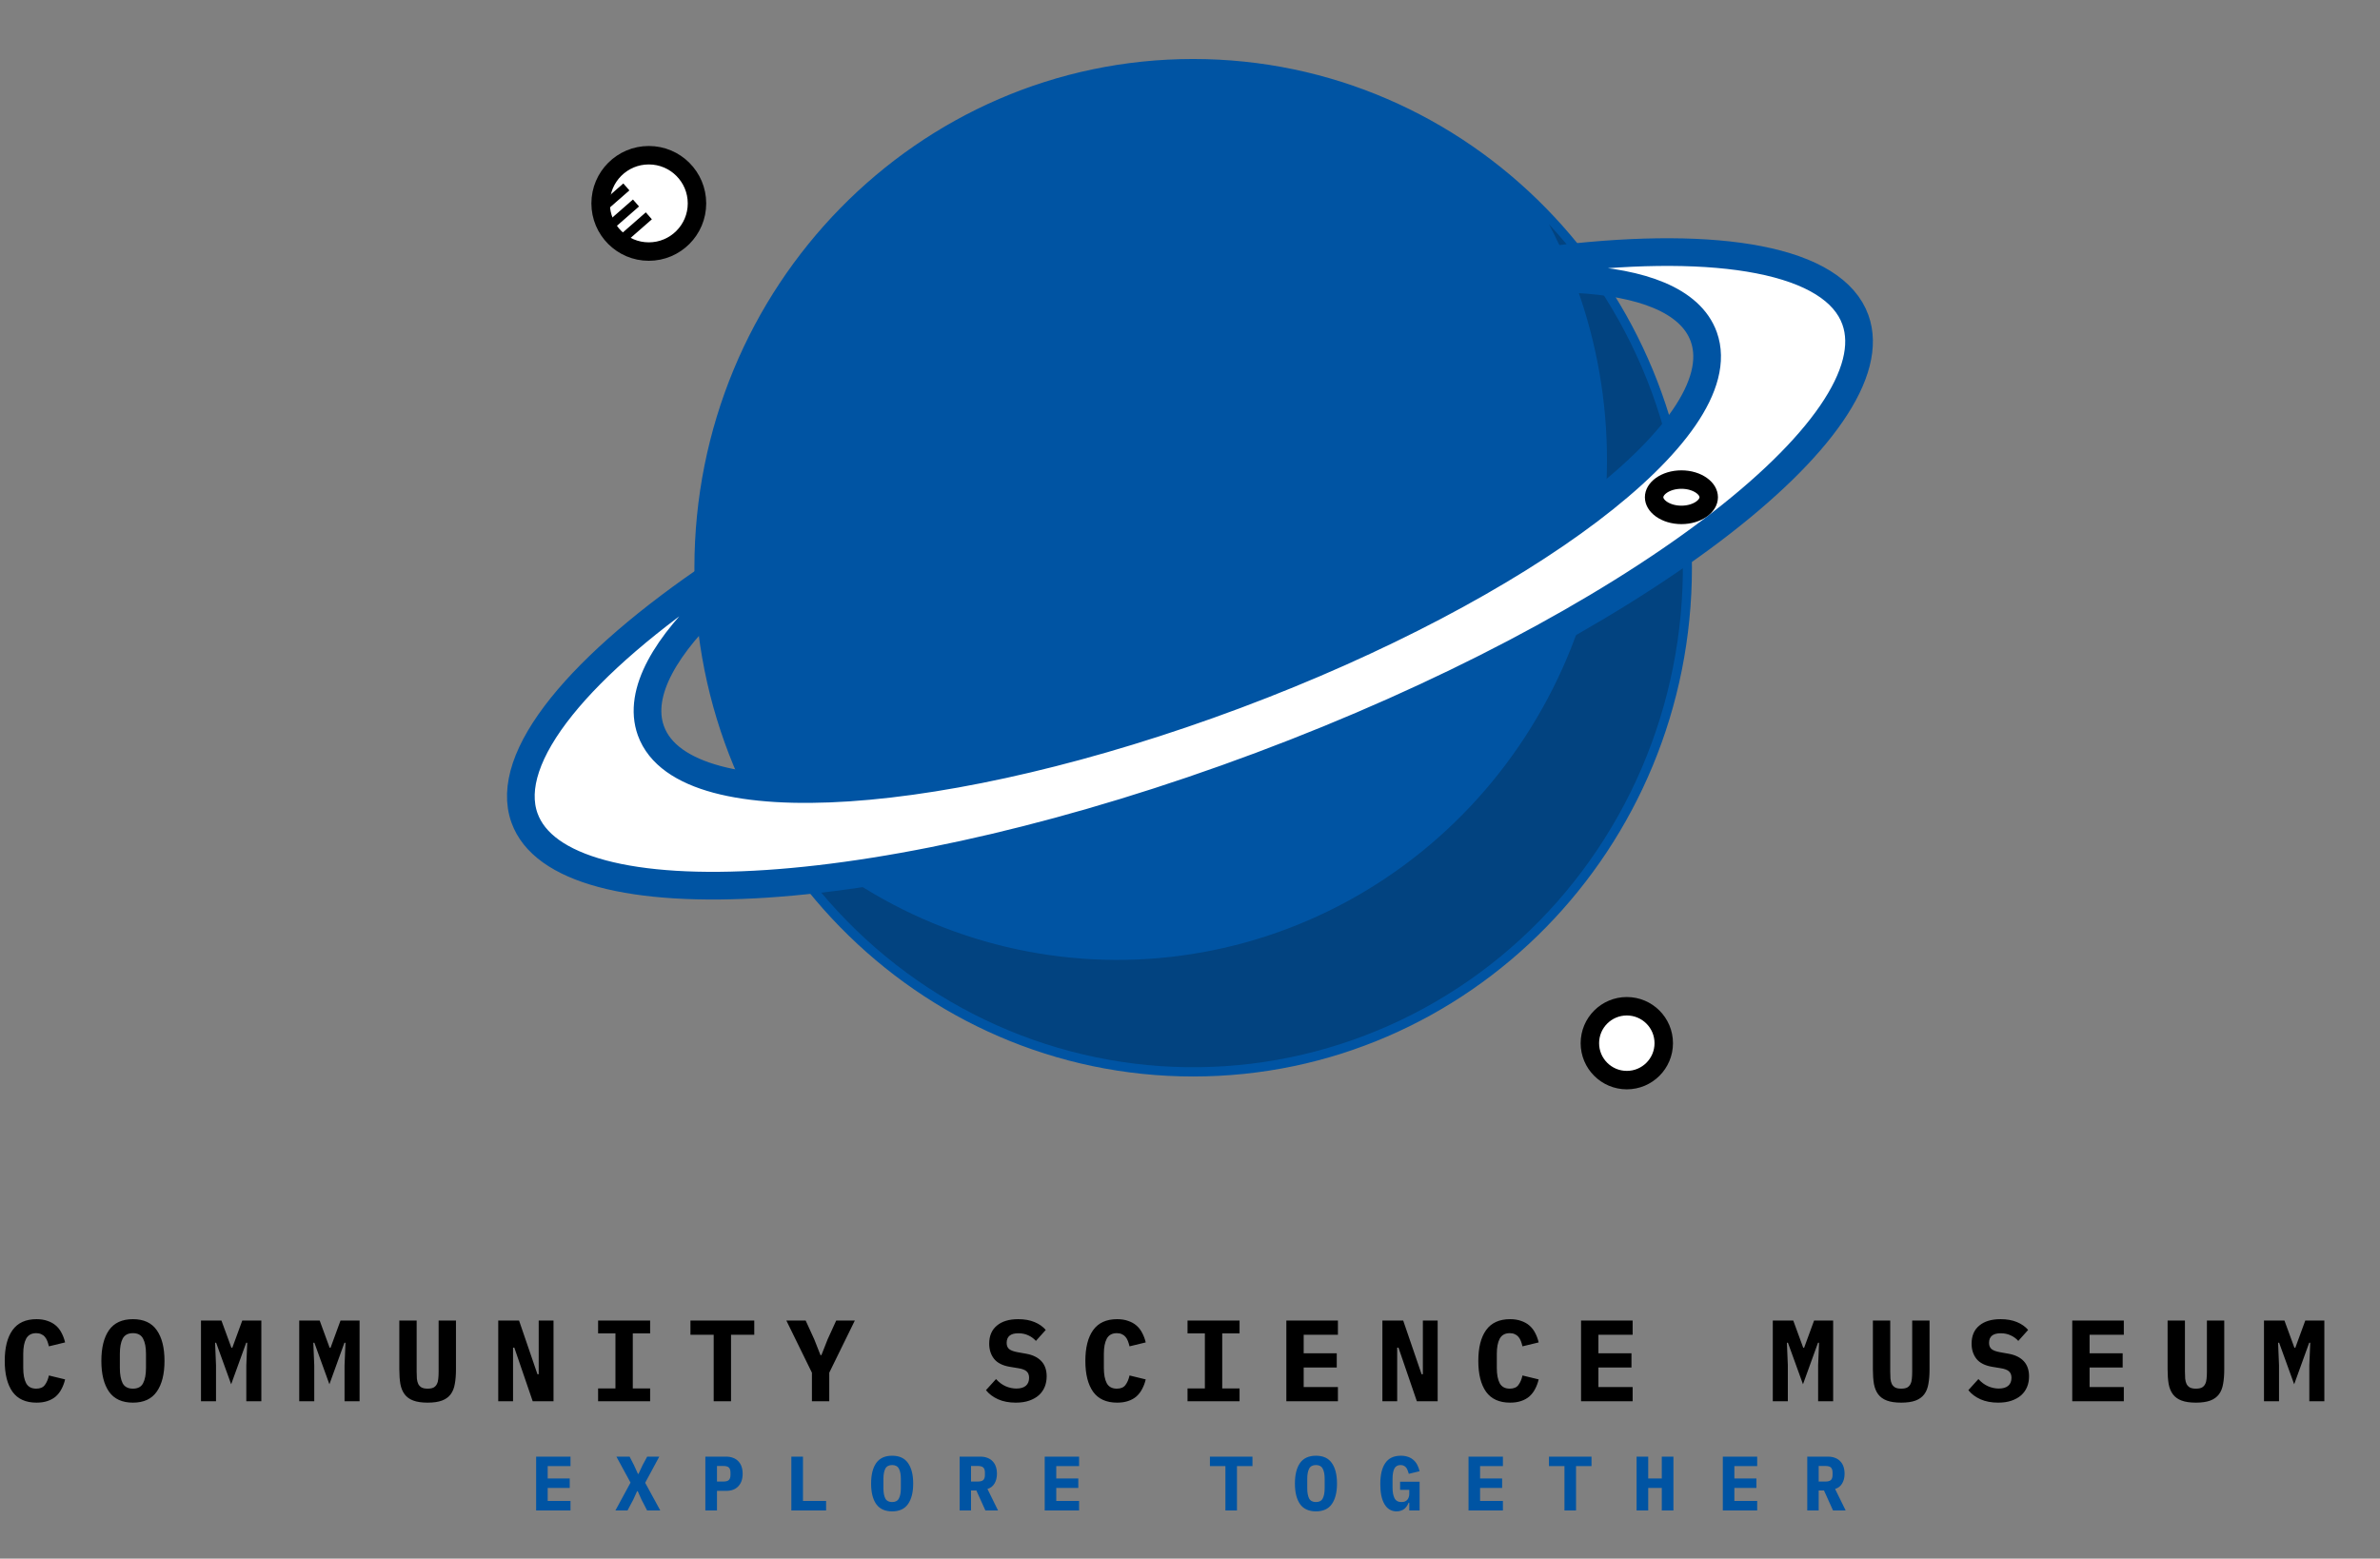 <svg width="258" height="169" viewBox="0 0 258 169" fill="none" xmlns="http://www.w3.org/2000/svg">
<rect x="0" y="0" width="258" height="169" fill="#808080" stroke="none"/>
<path d="M181.911 61.56C181.911 91.207 158.366 115.223 129.344 115.223C100.322 115.223 76.776 91.207 76.776 61.56C76.776 31.913 100.322 7.897 129.344 7.897C158.366 7.897 181.911 31.913 181.911 61.56Z" fill="#0054A3" stroke="#0054A3" stroke-width="3"/>
<path d="M167.914 24.311C173.986 35.88 175.736 49.306 172.841 62.093C169.946 74.881 162.602 86.161 152.174 93.84C141.745 101.518 128.94 105.073 116.138 103.843C103.335 102.614 91.406 96.683 82.564 87.154C86.14 93.957 91.099 99.901 97.109 104.588C103.119 109.275 110.041 112.598 117.411 114.333C124.781 116.068 132.43 116.176 139.844 114.648C147.258 113.121 154.268 109.994 160.402 105.478C166.536 100.961 171.654 95.158 175.412 88.459C179.17 81.759 181.483 74.318 182.194 66.632C182.905 58.946 181.999 51.194 179.537 43.895C177.074 36.595 173.111 29.92 167.914 24.311Z" fill="#024380"/>
<path d="M70.556 79.224C71.487 81.814 74.082 83.529 77.738 84.51C81.411 85.495 86.276 85.775 91.977 85.396C103.385 84.638 118.265 81.232 133.922 75.371C149.579 69.51 163.086 62.29 172.268 55.342C176.856 51.869 180.389 48.446 182.565 45.275C184.731 42.117 185.622 39.103 184.694 36.516C183.976 34.52 182.264 33.041 179.852 32.023C177.495 31.028 174.418 30.45 170.787 30.256L169.159 28.062C177.783 27.06 185.139 27.087 190.66 28.163C196.402 29.281 199.989 31.495 201.131 34.675C202.129 37.453 201.241 40.902 198.539 44.84C195.847 48.764 191.423 53.068 185.584 57.488C173.911 66.321 156.681 75.54 136.66 83.034C116.638 90.528 97.653 94.865 83.153 95.828C75.9 96.31 69.8 95.945 65.264 94.729C60.712 93.508 57.855 91.467 56.858 88.692C55.696 85.457 57.096 81.314 60.903 76.579C64.562 72.027 70.344 67.058 77.781 62.05L77.904 64.616C75.017 67.286 72.847 69.884 71.557 72.31C70.241 74.784 69.809 77.144 70.556 79.224Z" fill="white"/>
<path d="M201.131 34.675C199.989 31.495 196.402 29.281 190.66 28.163C185.139 27.087 177.783 27.06 169.159 28.062L170.787 30.256C174.418 30.45 177.495 31.028 179.852 32.023C182.264 33.041 183.976 34.52 184.694 36.516C185.622 39.103 184.731 42.117 182.565 45.275C180.389 48.446 176.856 51.869 172.268 55.342C163.086 62.29 149.579 69.51 133.922 75.371C118.265 81.232 103.385 84.638 91.977 85.396C86.276 85.775 81.411 85.495 77.738 84.51C74.082 83.529 71.487 81.814 70.556 79.224C69.809 77.144 70.241 74.784 71.557 72.31C72.847 69.884 75.017 67.286 77.904 64.616L77.781 62.05C70.344 67.058 64.562 72.027 60.903 76.579C57.096 81.314 55.696 85.457 56.858 88.692C57.855 91.467 60.712 93.508 65.264 94.729C69.8 95.945 75.9 96.31 83.153 95.828C97.653 94.865 116.638 90.528 136.66 83.034C156.681 75.54 173.911 66.321 185.584 57.488C191.423 53.068 195.847 48.764 198.539 44.84C201.241 40.902 202.129 37.453 201.131 34.675ZM201.131 34.675L201.623 34.498" stroke="#0054A3" stroke-width="3"/>
<path d="M176.352 117.116C178.564 117.116 180.356 115.323 180.356 113.112C180.356 110.9 178.564 109.107 176.352 109.107C174.141 109.107 172.348 110.9 172.348 113.112C172.348 115.323 174.141 117.116 176.352 117.116Z" fill="white" stroke="black" stroke-width="2"/>
<path d="M185.231 53.915C185.231 54.353 184.984 54.815 184.452 55.195C183.921 55.574 183.152 55.83 182.271 55.83C181.39 55.83 180.622 55.574 180.091 55.195C179.559 54.815 179.312 54.353 179.312 53.915C179.312 53.477 179.559 53.015 180.091 52.635C180.622 52.256 181.39 52 182.271 52C183.152 52 183.921 52.256 184.452 52.635C184.984 53.015 185.231 53.477 185.231 53.915Z" fill="white" stroke="black" stroke-width="2"/>
<path d="M70.332 27.277C73.216 27.277 75.555 24.938 75.555 22.054C75.555 19.169 73.216 16.83 70.332 16.83C67.448 16.83 65.109 19.169 65.109 22.054C65.109 24.938 67.448 27.277 70.332 27.277Z" fill="white" stroke="black" stroke-width="2"/>
<path d="M65.114 22.705L67.899 20.268" stroke="black"/>
<path d="M66.158 24.446L68.943 22.009" stroke="black"/>
<path d="M67.551 25.839L70.336 23.401" stroke="black"/>
<path d="M58.118 163.777V157.943H61.845V158.971H59.371V160.309H61.761V161.336H59.371V162.749H61.845V163.777H58.118ZM71.577 163.777H70.148L69.546 162.615L69.137 161.696H69.061L68.644 162.615L68.025 163.777H66.713L68.351 160.76L66.822 157.943H68.251L68.727 158.871L69.153 159.807H69.22L69.655 158.871L70.156 157.943H71.468L69.939 160.777L71.577 163.777ZM76.462 163.777V157.943H78.718C79.002 157.943 79.255 157.988 79.478 158.077C79.701 158.161 79.888 158.283 80.038 158.445C80.194 158.606 80.311 158.801 80.389 159.03C80.467 159.258 80.506 159.515 80.506 159.799C80.506 160.083 80.467 160.339 80.389 160.568C80.311 160.796 80.194 160.991 80.038 161.153C79.888 161.314 79.701 161.44 79.478 161.529C79.255 161.612 79.002 161.654 78.718 161.654H77.724V163.777H76.462ZM77.724 160.643H78.4C78.696 160.643 78.899 160.587 79.01 160.476C79.127 160.364 79.186 160.18 79.186 159.924V159.673C79.186 159.417 79.127 159.233 79.01 159.122C78.899 159.01 78.696 158.955 78.4 158.955H77.724V160.643ZM85.784 163.777V157.943H87.046V162.749H89.553V163.777H85.784ZM96.711 163.877C95.931 163.877 95.355 163.612 94.981 163.083C94.614 162.554 94.43 161.813 94.43 160.86C94.43 159.907 94.614 159.166 94.981 158.637C95.355 158.108 95.931 157.843 96.711 157.843C97.491 157.843 98.065 158.108 98.432 158.637C98.806 159.166 98.992 159.907 98.992 160.86C98.992 161.813 98.806 162.554 98.432 163.083C98.065 163.612 97.491 163.877 96.711 163.877ZM96.711 162.866C97.067 162.866 97.313 162.735 97.446 162.473C97.586 162.206 97.655 161.835 97.655 161.362V160.35C97.655 159.882 97.586 159.517 97.446 159.256C97.313 158.988 97.067 158.854 96.711 158.854C96.355 158.854 96.107 158.988 95.967 159.256C95.834 159.517 95.767 159.882 95.767 160.35V161.37C95.767 161.838 95.834 162.206 95.967 162.473C96.107 162.735 96.355 162.866 96.711 162.866ZM105.264 163.777H104.028V157.943H106.284C106.568 157.943 106.821 157.988 107.044 158.077C107.267 158.161 107.454 158.283 107.604 158.445C107.76 158.606 107.877 158.801 107.955 159.03C108.033 159.258 108.072 159.515 108.072 159.799C108.072 160.211 107.983 160.565 107.805 160.86C107.626 161.155 107.373 161.35 107.044 161.445L108.189 163.777H106.819L105.841 161.612H105.264V163.777ZM105.983 160.643C106.278 160.643 106.482 160.587 106.593 160.476C106.71 160.364 106.768 160.18 106.768 159.924V159.673C106.768 159.417 106.71 159.233 106.593 159.122C106.482 159.01 106.278 158.955 105.983 158.955H105.264V160.643H105.983ZM113.25 163.777V157.943H116.977V158.971H114.503V160.309H116.893V161.336H114.503V162.749H116.977V163.777H113.25ZM134.092 158.971V163.777H132.839V158.971H131.159V157.943H135.772V158.971H134.092ZM142.654 163.877C141.874 163.877 141.298 163.612 140.924 163.083C140.557 162.554 140.373 161.813 140.373 160.86C140.373 159.907 140.557 159.166 140.924 158.637C141.298 158.108 141.874 157.843 142.654 157.843C143.434 157.843 144.008 158.108 144.376 158.637C144.749 159.166 144.935 159.907 144.935 160.86C144.935 161.813 144.749 162.554 144.376 163.083C144.008 163.612 143.434 163.877 142.654 163.877ZM142.654 162.866C143.011 162.866 143.256 162.735 143.39 162.473C143.529 162.206 143.598 161.835 143.598 161.362V160.35C143.598 159.882 143.529 159.517 143.39 159.256C143.256 158.988 143.011 158.854 142.654 158.854C142.298 158.854 142.05 158.988 141.91 159.256C141.777 159.517 141.71 159.882 141.71 160.35V161.37C141.71 161.838 141.777 162.206 141.91 162.473C142.05 162.735 142.298 162.866 142.654 162.866ZM152.77 162.949H152.695C152.645 163.072 152.584 163.189 152.511 163.3C152.439 163.412 152.35 163.512 152.244 163.601C152.138 163.685 152.012 163.752 151.868 163.802C151.728 163.852 151.57 163.877 151.391 163.877C151.107 163.877 150.854 163.81 150.631 163.676C150.414 163.543 150.23 163.348 150.079 163.091C149.929 162.835 149.815 162.523 149.737 162.155C149.664 161.788 149.628 161.373 149.628 160.91C149.628 159.919 149.809 159.161 150.171 158.637C150.533 158.108 151.093 157.843 151.851 157.843C152.152 157.843 152.416 157.885 152.645 157.969C152.873 158.047 153.068 158.161 153.23 158.311C153.397 158.456 153.533 158.632 153.639 158.838C153.745 159.044 153.829 159.272 153.89 159.523L152.72 159.807C152.687 159.685 152.648 159.568 152.603 159.456C152.564 159.339 152.511 159.236 152.444 159.147C152.377 159.058 152.294 158.988 152.194 158.938C152.093 158.882 151.971 158.854 151.826 158.854C151.508 158.854 151.283 158.985 151.149 159.247C151.021 159.509 150.957 159.877 150.957 160.35V161.303C150.957 161.777 151.026 162.155 151.166 162.44C151.311 162.724 151.564 162.866 151.926 162.866C152.21 162.866 152.422 162.782 152.561 162.615C152.7 162.448 152.77 162.233 152.77 161.972V161.545H151.776V160.66H153.89V163.777H152.77V162.949ZM159.193 163.777V157.943H162.92V158.971H160.446V160.309H162.836V161.336H160.446V162.749H162.92V163.777H159.193ZM170.847 158.971V163.777H169.593V158.971H167.914V157.943H172.526V158.971H170.847ZM180.144 161.336H178.673V163.777H177.411V157.943H178.673V160.309H180.144V157.943H181.406V163.777H180.144V161.336ZM186.759 163.777V157.943H190.486V158.971H188.012V160.309H190.402V161.336H188.012V162.749H190.486V163.777H186.759ZM197.151 163.777H195.914V157.943H198.17C198.454 157.943 198.708 157.988 198.931 158.077C199.153 158.161 199.34 158.283 199.49 158.445C199.646 158.606 199.763 158.801 199.841 159.03C199.919 159.258 199.958 159.515 199.958 159.799C199.958 160.211 199.869 160.565 199.691 160.86C199.513 161.155 199.259 161.35 198.931 161.445L200.075 163.777H198.705L197.727 161.612H197.151V163.777ZM197.869 160.643C198.165 160.643 198.368 160.587 198.479 160.476C198.596 160.364 198.655 160.18 198.655 159.924V159.673C198.655 159.417 198.596 159.233 198.479 159.122C198.368 159.01 198.165 158.955 197.869 158.955H197.151V160.643H197.869Z" fill="#0054A3"/>
<path d="M3.961 152.088C2.791 152.088 1.922 151.695 1.354 150.91C0.794 150.116 0.514 149 0.514 147.563C0.514 146.125 0.794 145.014 1.354 144.228C1.922 143.434 2.791 143.037 3.961 143.037C4.412 143.037 4.809 143.1 5.152 143.225C5.503 143.342 5.803 143.509 6.054 143.727C6.305 143.944 6.51 144.207 6.668 144.516C6.835 144.826 6.965 145.172 7.057 145.557L5.302 145.983C5.252 145.774 5.193 145.582 5.127 145.406C5.06 145.231 4.972 145.08 4.863 144.955C4.763 144.83 4.634 144.734 4.475 144.667C4.324 144.592 4.141 144.554 3.923 144.554C3.414 144.554 3.05 144.755 2.833 145.156C2.624 145.548 2.519 146.096 2.519 146.798V148.327C2.519 149.029 2.624 149.581 2.833 149.982C3.05 150.375 3.414 150.571 3.923 150.571C4.358 150.571 4.671 150.437 4.863 150.17C5.064 149.903 5.21 149.56 5.302 149.142L7.057 149.568C6.965 149.953 6.835 150.299 6.668 150.609C6.51 150.918 6.305 151.185 6.054 151.411C5.803 151.628 5.503 151.795 5.152 151.912C4.809 152.029 4.412 152.088 3.961 152.088ZM14.41 152.088C13.24 152.088 12.375 151.691 11.815 150.897C11.264 150.103 10.988 148.992 10.988 147.563C10.988 146.133 11.264 145.022 11.815 144.228C12.375 143.434 13.24 143.037 14.41 143.037C15.579 143.037 16.44 143.434 16.992 144.228C17.552 145.022 17.832 146.133 17.832 147.563C17.832 148.992 17.552 150.103 16.992 150.897C16.44 151.691 15.579 152.088 14.41 152.088ZM14.41 150.571C14.944 150.571 15.312 150.375 15.513 149.982C15.722 149.581 15.826 149.025 15.826 148.315V146.798C15.826 146.096 15.722 145.548 15.513 145.156C15.312 144.755 14.944 144.554 14.41 144.554C13.875 144.554 13.503 144.755 13.294 145.156C13.094 145.548 12.993 146.096 12.993 146.798V148.327C12.993 149.029 13.094 149.581 13.294 149.982C13.503 150.375 13.875 150.571 14.41 150.571ZM26.701 148.039L26.801 145.594H26.689L25.059 150.095L23.43 145.594H23.317L23.417 148.039V151.937H21.788V143.188H24.006L25.084 146.133H25.184L26.262 143.188H28.331V151.937H26.701V148.039ZM37.35 148.039L37.451 145.594H37.338L35.709 150.095L34.079 145.594H33.966L34.066 148.039V151.937H32.437V143.188H34.656L35.733 146.133H35.834L36.912 143.188H38.98V151.937H37.35V148.039ZM45.167 143.188V148.728C45.167 149.004 45.175 149.259 45.192 149.493C45.217 149.719 45.267 149.911 45.343 150.07C45.426 150.228 45.547 150.354 45.706 150.446C45.865 150.529 46.082 150.571 46.358 150.571C46.634 150.571 46.851 150.529 47.01 150.446C47.168 150.354 47.285 150.228 47.361 150.07C47.444 149.911 47.494 149.719 47.511 149.493C47.536 149.259 47.549 149.004 47.549 148.728V143.188H49.429V148.478C49.429 149.079 49.387 149.606 49.303 150.057C49.228 150.508 49.078 150.884 48.852 151.185C48.627 151.486 48.313 151.712 47.912 151.862C47.511 152.013 46.993 152.088 46.358 152.088C45.723 152.088 45.205 152.013 44.804 151.862C44.403 151.712 44.089 151.486 43.864 151.185C43.638 150.884 43.483 150.508 43.4 150.057C43.325 149.606 43.287 149.079 43.287 148.478V143.188H45.167ZM55.754 146.121H55.616V151.937H54.011V143.188H56.268L58.261 149.004H58.398V143.188H60.003V151.937H57.747L55.754 146.121ZM64.836 151.937V150.546H66.716V144.579H64.836V143.188H70.477V144.579H68.597V150.546H70.477V151.937H64.836ZM79.246 144.729V151.937H77.366V144.729H74.847V143.188H81.766V144.729H79.246ZM88.015 151.937V148.841L85.245 143.188H87.338L88.266 145.218L88.943 146.936H89.043L89.72 145.218L90.647 143.188H92.665L89.895 148.841V151.937H88.015ZM110.116 152.088C109.381 152.088 108.741 151.967 108.198 151.724C107.655 151.482 107.216 151.152 106.882 150.734L107.972 149.531C108.29 149.882 108.637 150.141 109.013 150.308C109.397 150.475 109.786 150.559 110.179 150.559C110.63 150.559 110.972 150.458 111.206 150.258C111.44 150.057 111.557 149.769 111.557 149.393C111.557 149.084 111.465 148.85 111.282 148.691C111.106 148.532 110.805 148.419 110.379 148.352L109.464 148.202C108.679 148.068 108.11 147.78 107.759 147.337C107.408 146.886 107.233 146.338 107.233 145.695C107.233 144.851 107.509 144.199 108.06 143.739C108.612 143.271 109.385 143.037 110.379 143.037C111.056 143.037 111.645 143.142 112.146 143.351C112.648 143.559 113.053 143.844 113.362 144.203L112.297 145.394C112.063 145.135 111.787 144.934 111.47 144.792C111.152 144.642 110.793 144.566 110.392 144.566C109.548 144.566 109.126 144.913 109.126 145.607C109.126 145.908 109.218 146.133 109.401 146.284C109.594 146.434 109.903 146.547 110.329 146.622L111.244 146.785C111.954 146.911 112.502 147.178 112.886 147.588C113.27 147.997 113.463 148.549 113.463 149.242C113.463 149.652 113.392 150.032 113.249 150.383C113.107 150.726 112.894 151.027 112.61 151.286C112.326 151.536 111.975 151.733 111.557 151.875C111.148 152.017 110.667 152.088 110.116 152.088ZM121.104 152.088C119.934 152.088 119.065 151.695 118.497 150.91C117.937 150.116 117.657 149 117.657 147.563C117.657 146.125 117.937 145.014 118.497 144.228C119.065 143.434 119.934 143.037 121.104 143.037C121.555 143.037 121.952 143.1 122.294 143.225C122.645 143.342 122.946 143.509 123.197 143.727C123.448 143.944 123.652 144.207 123.811 144.516C123.978 144.826 124.108 145.172 124.2 145.557L122.445 145.983C122.395 145.774 122.336 145.582 122.269 145.406C122.203 145.231 122.115 145.08 122.006 144.955C121.906 144.83 121.776 144.734 121.618 144.667C121.467 144.592 121.283 144.554 121.066 144.554C120.556 144.554 120.193 144.755 119.976 145.156C119.767 145.548 119.662 146.096 119.662 146.798V148.327C119.662 149.029 119.767 149.581 119.976 149.982C120.193 150.375 120.556 150.571 121.066 150.571C121.501 150.571 121.814 150.437 122.006 150.17C122.207 149.903 122.353 149.56 122.445 149.142L124.2 149.568C124.108 149.953 123.978 150.299 123.811 150.609C123.652 150.918 123.448 151.185 123.197 151.411C122.946 151.628 122.645 151.795 122.294 151.912C121.952 152.029 121.555 152.088 121.104 152.088ZM128.732 151.937V150.546H130.612V144.579H128.732V143.188H134.373V144.579H132.493V150.546H134.373V151.937H128.732ZM139.444 151.937V143.188H145.035V144.729H141.324V146.735H144.909V148.277H141.324V150.396H145.035V151.937H139.444ZM151.598 146.121H151.46V151.937H149.856V143.188H152.112L154.105 149.004H154.243V143.188H155.847V151.937H153.591L151.598 146.121ZM163.701 152.088C162.531 152.088 161.662 151.695 161.094 150.91C160.534 150.116 160.254 149 160.254 147.563C160.254 146.125 160.534 145.014 161.094 144.228C161.662 143.434 162.531 143.037 163.701 143.037C164.152 143.037 164.549 143.1 164.892 143.225C165.243 143.342 165.544 143.509 165.794 143.727C166.045 143.944 166.25 144.207 166.409 144.516C166.576 144.826 166.705 145.172 166.797 145.557L165.042 145.983C164.992 145.774 164.934 145.582 164.867 145.406C164.8 145.231 164.712 145.08 164.604 144.955C164.503 144.83 164.374 144.734 164.215 144.667C164.065 144.592 163.881 144.554 163.664 144.554C163.154 144.554 162.79 144.755 162.573 145.156C162.364 145.548 162.26 146.096 162.26 146.798V148.327C162.26 149.029 162.364 149.581 162.573 149.982C162.79 150.375 163.154 150.571 163.664 150.571C164.098 150.571 164.411 150.437 164.604 150.17C164.804 149.903 164.95 149.56 165.042 149.142L166.797 149.568C166.705 149.953 166.576 150.299 166.409 150.609C166.25 150.918 166.045 151.185 165.794 151.411C165.544 151.628 165.243 151.795 164.892 151.912C164.549 152.029 164.152 152.088 163.701 152.088ZM171.392 151.937V143.188H176.983V144.729H173.273V146.735H176.857V148.277H173.273V150.396H176.983V151.937H171.392ZM197.091 148.039L197.191 145.594H197.078L195.449 150.095L193.819 145.594H193.706L193.807 148.039V151.937H192.177V143.188H194.396L195.474 146.133H195.574L196.652 143.188H198.72V151.937H197.091V148.039ZM204.907 143.188V148.728C204.907 149.004 204.916 149.259 204.932 149.493C204.957 149.719 205.008 149.911 205.083 150.07C205.166 150.228 205.288 150.354 205.446 150.446C205.605 150.529 205.822 150.571 206.098 150.571C206.374 150.571 206.591 150.529 206.75 150.446C206.909 150.354 207.026 150.228 207.101 150.07C207.184 149.911 207.235 149.719 207.251 149.493C207.276 149.259 207.289 149.004 207.289 148.728V143.188H209.169V148.478C209.169 149.079 209.127 149.606 209.044 150.057C208.969 150.508 208.818 150.884 208.592 151.185C208.367 151.486 208.053 151.712 207.652 151.862C207.251 152.013 206.733 152.088 206.098 152.088C205.463 152.088 204.945 152.013 204.544 151.862C204.143 151.712 203.829 151.486 203.604 151.185C203.378 150.884 203.224 150.508 203.14 150.057C203.065 149.606 203.027 149.079 203.027 148.478V143.188H204.907ZM216.61 152.088C215.874 152.088 215.235 151.967 214.692 151.724C214.149 151.482 213.71 151.152 213.376 150.734L214.466 149.531C214.784 149.882 215.131 150.141 215.507 150.308C215.891 150.475 216.28 150.559 216.672 150.559C217.124 150.559 217.466 150.458 217.7 150.258C217.934 150.057 218.051 149.769 218.051 149.393C218.051 149.084 217.959 148.85 217.775 148.691C217.6 148.532 217.299 148.419 216.873 148.352L215.958 148.202C215.172 148.068 214.604 147.78 214.253 147.337C213.902 146.886 213.727 146.338 213.727 145.695C213.727 144.851 214.002 144.199 214.554 143.739C215.105 143.271 215.878 143.037 216.873 143.037C217.55 143.037 218.139 143.142 218.64 143.351C219.142 143.559 219.547 143.844 219.856 144.203L218.791 145.394C218.557 145.135 218.281 144.934 217.963 144.792C217.646 144.642 217.286 144.566 216.885 144.566C216.041 144.566 215.619 144.913 215.619 145.607C215.619 145.908 215.711 146.133 215.895 146.284C216.087 146.434 216.397 146.547 216.823 146.622L217.738 146.785C218.448 146.911 218.995 147.178 219.38 147.588C219.764 147.997 219.956 148.549 219.956 149.242C219.956 149.652 219.885 150.032 219.743 150.383C219.601 150.726 219.388 151.027 219.104 151.286C218.82 151.536 218.469 151.733 218.051 151.875C217.642 152.017 217.161 152.088 216.61 152.088ZM224.639 151.937V143.188H230.23V144.729H226.519V146.735H230.104V148.277H226.519V150.396H230.23V151.937H224.639ZM236.855 143.188V148.728C236.855 149.004 236.864 149.259 236.881 149.493C236.906 149.719 236.956 149.911 237.031 150.07C237.115 150.228 237.236 150.354 237.394 150.446C237.553 150.529 237.77 150.571 238.046 150.571C238.322 150.571 238.539 150.529 238.698 150.446C238.857 150.354 238.974 150.228 239.049 150.07C239.133 149.911 239.183 149.719 239.199 149.493C239.224 149.259 239.237 149.004 239.237 148.728V143.188H241.117V148.478C241.117 149.079 241.075 149.606 240.992 150.057C240.917 150.508 240.766 150.884 240.541 151.185C240.315 151.486 240.002 151.712 239.601 151.862C239.199 152.013 238.681 152.088 238.046 152.088C237.411 152.088 236.893 152.013 236.492 151.862C236.091 151.712 235.778 151.486 235.552 151.185C235.326 150.884 235.172 150.508 235.088 150.057C235.013 149.606 234.975 149.079 234.975 148.478V143.188H236.855ZM250.338 148.039L250.438 145.594H250.325L248.696 150.095L247.066 145.594H246.953L247.054 148.039V151.937H245.424V143.188H247.643L248.721 146.133H248.821L249.899 143.188H251.967V151.937H250.338V148.039Z" fill="black"/>
</svg>
